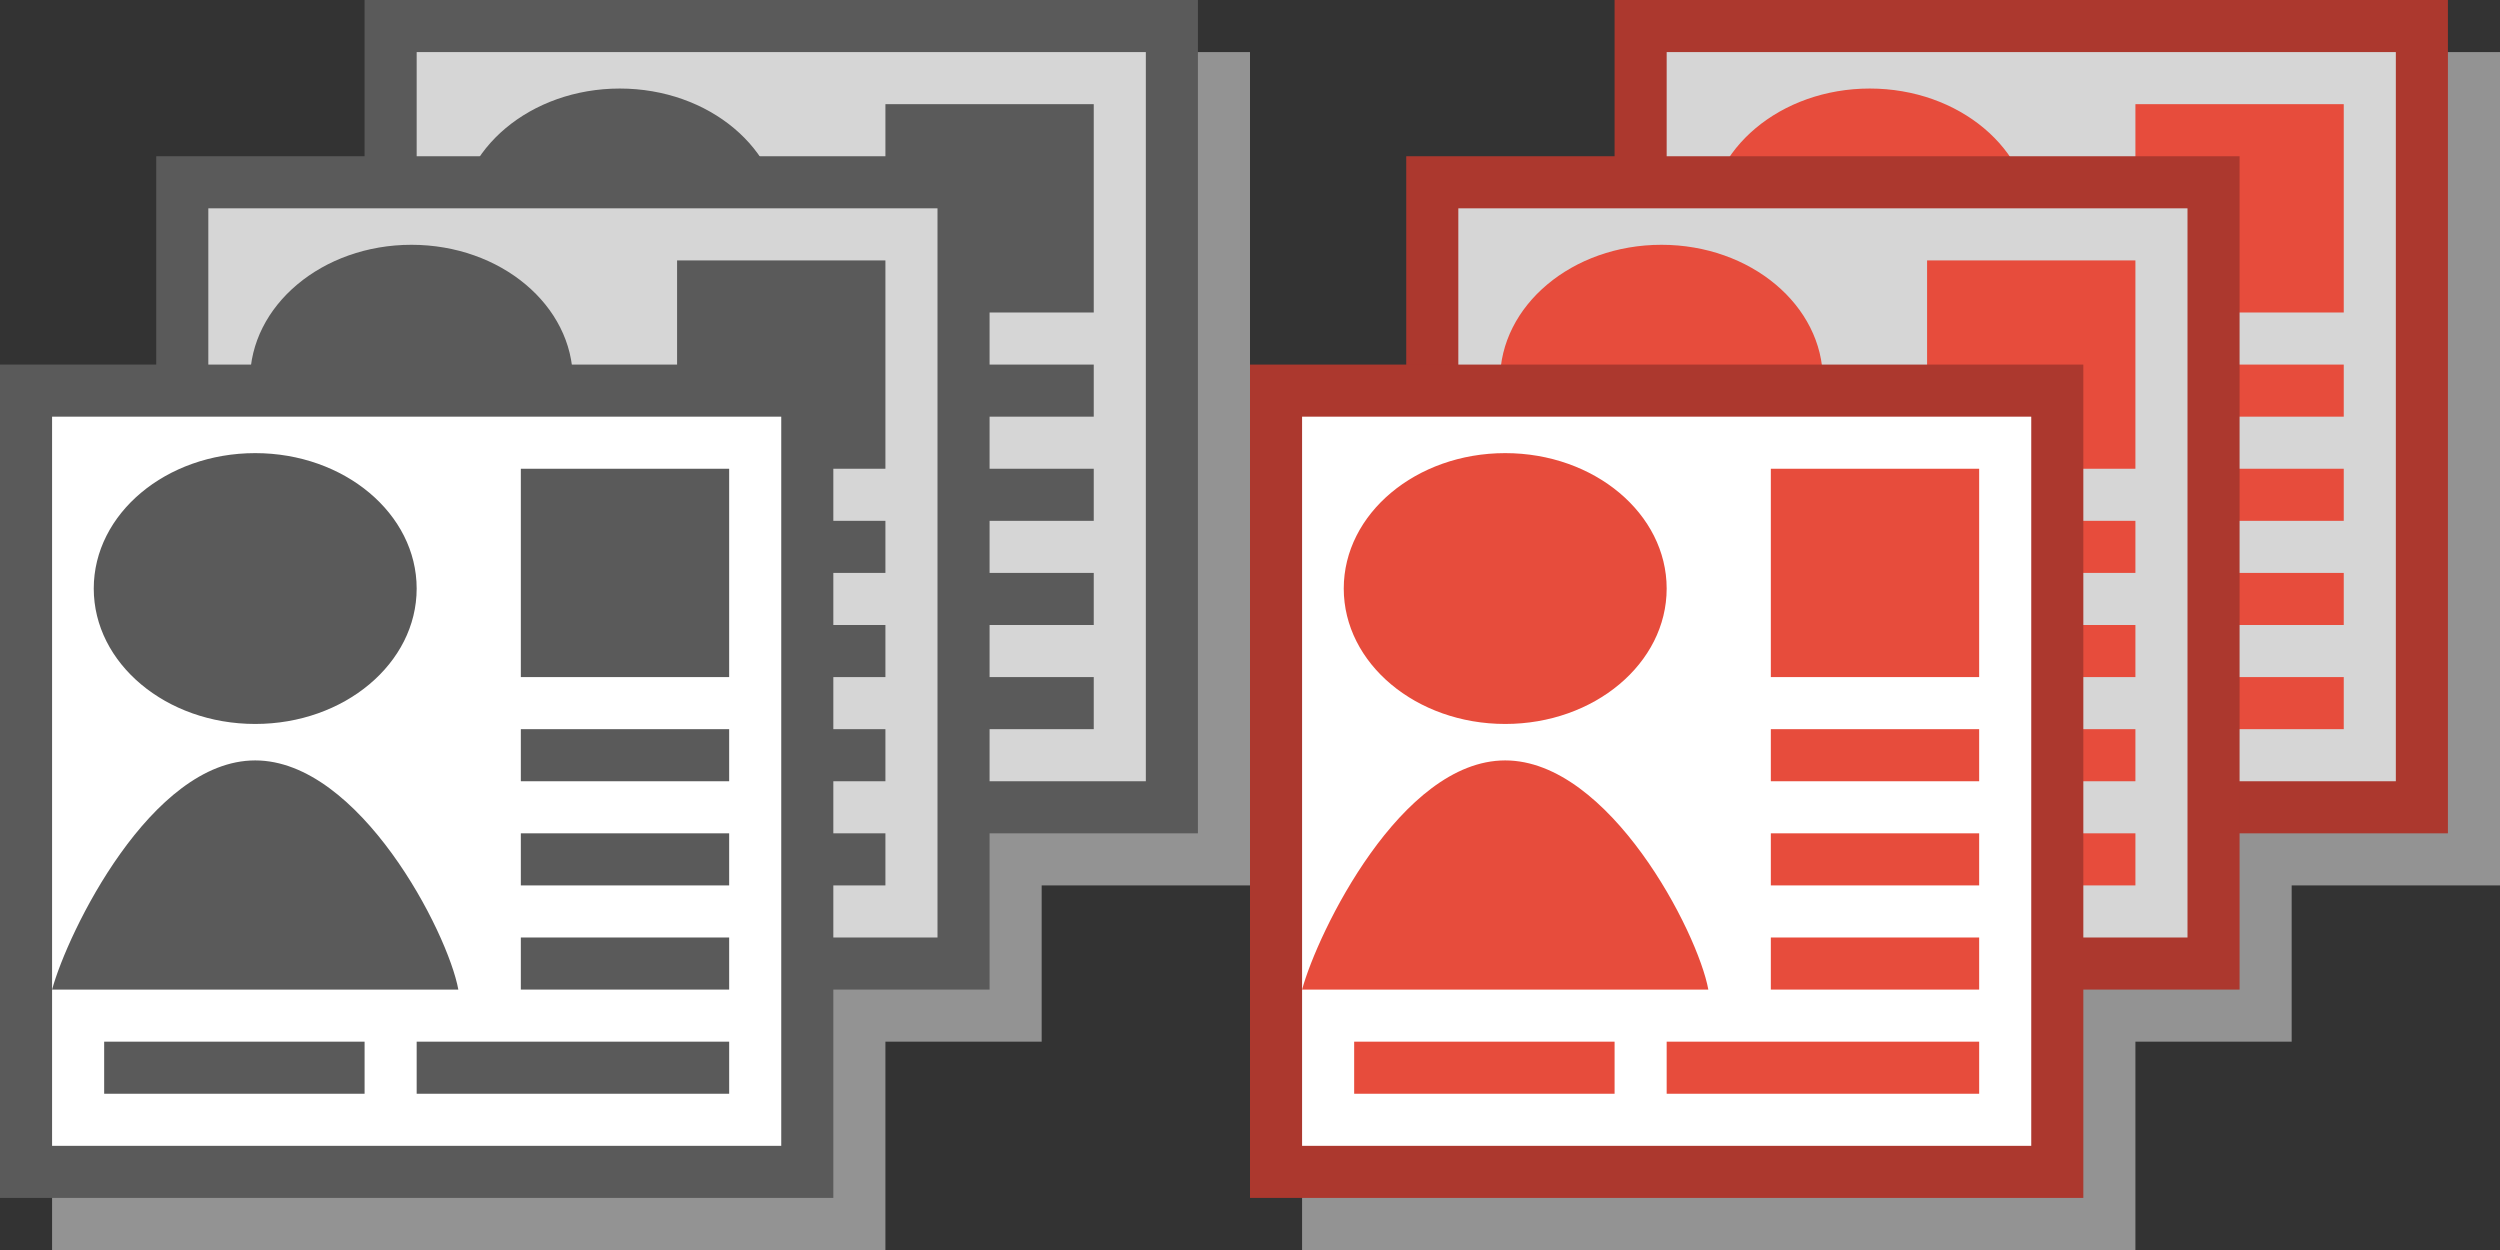 <svg xmlns="http://www.w3.org/2000/svg" viewBox="0 0 48 24" enable-background="new 0 0 48 24"><rect x="0" y="0" width="48" height="24" fill="#333333" stroke="none"/><g fill="#939393"><path d="m8 1h16v16h-16z"/><path d="m4 4h16v16h-16z"/><path d="m1 8h16v16h-16z"/></g><path fill="#5a5a5a" d="m7 0h16v16h-16z"/><path fill="#d6d6d6" d="m8 1h14v14h-14z"/><g fill="#5a5a5a"><path d="m15.8 12c-.2-1.1-1.9-4.4-3.9-4.4s-3.6 3.3-3.9 4.4h7.8"/><ellipse cx="11.9" cy="4.3" rx="3.1" ry="2.6"/><path d="m17 2h4v4h-4z"/><path d="m17 7h4v1h-4z"/><path d="m17 9h4v1h-4z"/><path d="m17 11h4v1h-4z"/><path d="m9 13h5v1h-5z"/><path d="m15 13h6v1h-6z"/><path d="m3 3h16v16h-16z"/></g><path fill="#d6d6d6" d="m4 4h14v14h-14z"/><g fill="#5a5a5a"><path d="m11.8 15c-.2-1.1-1.9-4.4-3.9-4.4s-3.6 3.3-3.9 4.4h7.8"/><ellipse cx="7.9" cy="7.3" rx="3.1" ry="2.6"/><path d="m13 5h4v4h-4z"/><path d="m13 10h4v1h-4z"/><path d="m13 12h4v1h-4z"/><path d="m13 14h4v1h-4z"/><path d="m5 16h5v1h-5z"/><path d="m11 16h6v1h-6z"/><path d="m0 7h16v16h-16z"/></g><path fill="#fff" d="m1 8h14v14h-14z"/><g fill="#5a5a5a"><path d="M8.8,19c-0.2-1.1-1.9-4.4-3.9-4.4S1.3,17.9,1,19H8.8z"/><ellipse cx="4.9" cy="11.3" rx="3.1" ry="2.6"/><path d="m10 9h4v4h-4z"/><path d="m10 14h4v1h-4z"/><path d="m10 16h4v1h-4z"/><path d="m10 18h4v1h-4z"/><path d="m2 20h5v1h-5z"/><path d="m8 20h6v1h-6z"/></g><g fill="#939393"><path d="m32 1h16v16h-16z"/><path d="m28 4h16v16h-16z"/><path d="m25 8h16v16h-16z"/></g><path fill="#ac382e" d="m31 0h16v16h-16z"/><path fill="#d6d6d6" d="m32 1h14v14h-14z"/><g fill="#e74c3c"><path d="m39.8 12c-.2-1.1-1.9-4.4-3.9-4.4-2 0-3.6 3.3-3.9 4.4h7.8"/><ellipse cx="35.9" cy="4.3" rx="3.1" ry="2.6"/><path d="m41 2h4v4h-4z"/><path d="m41 7h4v1h-4z"/><path d="m41 9h4v1h-4z"/><path d="m41 11h4v1h-4z"/><path d="m33 13h5v1h-5z"/><path d="m39 13h6v1h-6z"/></g><path fill="#ac382e" d="m27 3h16v16h-16z"/><path fill="#d6d6d6" d="m28 4h14v14h-14z"/><g fill="#e74c3c"><path d="m35.8 15c-.2-1.1-1.9-4.4-3.9-4.4s-3.6 3.3-3.9 4.4h7.8"/><ellipse cx="31.9" cy="7.3" rx="3.1" ry="2.6"/><path d="m37 5h4v4h-4z"/><path d="m37 10h4v1h-4z"/><path d="m37 12h4v1h-4z"/><path d="m37 14h4v1h-4z"/><path d="m29 16h5v1h-5z"/><path d="m35 16h6v1h-6z"/></g><path fill="#ac382e" d="m24 7h16v16h-16z"/><path fill="#fff" d="m25 8h14v14h-14z"/><g fill="#e74c3c"><path d="m32.8 19c-.2-1.1-1.9-4.4-3.9-4.4s-3.6 3.3-3.9 4.4h7.8"/><ellipse cx="28.9" cy="11.3" rx="3.1" ry="2.6"/><path d="m34 9h4v4h-4z"/><path d="m34 14h4v1h-4z"/><path d="m34 16h4v1h-4z"/><path d="m34 18h4v1h-4z"/><path d="m26 20h5v1h-5z"/><path d="m32 20h6v1h-6z"/></g></svg>